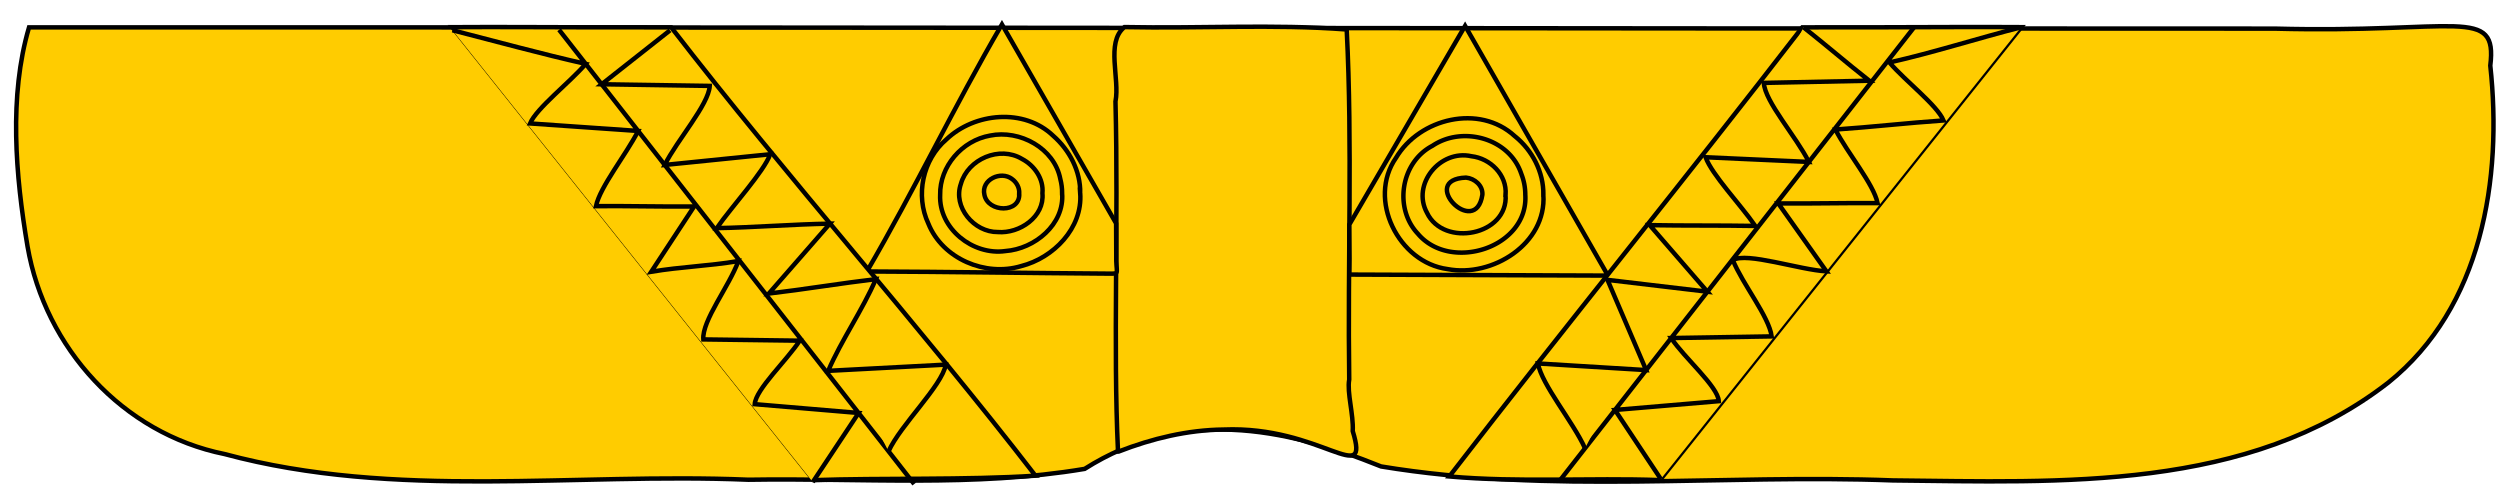 <?xml version="1.0" encoding="UTF-8" standalone="no"?>
<svg
   xmlns:dc="http://purl.org/dc/elements/1.1/"
   xmlns:cc="http://creativecommons.org/ns#"
   xmlns:rdf="http://www.w3.org/1999/02/22-rdf-syntax-ns#"
   xmlns:svg="http://www.w3.org/2000/svg"
   xmlns="http://www.w3.org/2000/svg"
   xmlns:sodipodi="http://sodipodi.sourceforge.net/DTD/sodipodi-0.dtd"
   xmlns:inkscape="http://www.inkscape.org/namespaces/inkscape"
   width="210mm"
   height="42mm"
   viewBox="0 0 210 42"
   version="1.1"
   id="svg46"
   sodipodi:docname="Spiritchaser-simplified.svg"
   inkscape:version="0.92.4 5da689c313, 2019-01-14">
  <defs
     id="defs50" />
  <sodipodi:namedview
     pagecolor="#ffffff"
     bordercolor="#666666"
     borderopacity="1"
     objecttolerance="10"
     gridtolerance="10"
     guidetolerance="10"
     inkscape:pageopacity="0"
     inkscape:pageshadow="2"
     inkscape:window-width="1920"
     inkscape:window-height="1025"
     id="namedview48"
     showgrid="false"
     showborder="true"
     inkscape:zoom="1.1893044"
     inkscape:cx="339.02181"
     inkscape:cy="69.285123"
     inkscape:window-x="0"
     inkscape:window-y="0"
     inkscape:window-maximized="1"
     inkscape:current-layer="svg46" />
  <g
     id="g855"
     transform="matrix(0.474,0,0,0.474,101.792,0.147)"
     style="fill:#ffcc00">
    <path
       id="path2"
       d="m -209.608,4.544 c -3.58,12.165 -2.404,26.2 -0.259,38.842 3.11,17.937 16.864,33.13 34.92,36.771 30.27,8.146 61.92,3.256 92.84,4.55 19.832,-0.336 40.023,1.376 59.57,-1.924 17.096,-10.829 35.04,-7.502 52.539,-0.43 29.968,4.965 60.491,1.321 90.71,2.474 29.79,0.3 62.916,1.997 87.802,-17.353 16.588,-13.321 20.231,-36.1 18.054,-56.152 1.287,-10.7 -5.75,-5.688 -38.222,-6.561 C 55.116,4.776 -76.378,4.486 -209.608,4.544 Z"
       inkscape:connector-curvature="0"
       style="fill:#ffcc00;stroke:#000000;stroke-width:0.794;paint-order:stroke fill markers" />
    <path
       id="path4"
       overflow="visible"
       font-weight="400"
       d="m 4.222,4.44 c -6.559,0.052 -13.13,0.19 -19.647,0.05 h -0.049 l -0.039,0.031 c -0.835,0.678 -1.298,1.601 -1.533,2.653 -0.235,1.052 -0.247,2.233 -0.183,3.455 0.126,2.443 0.551,5.048 0.16,7.023 l -0.004,0.014 c 0.545,21.591 -0.426,43.401 0.443,61.918 l 0.006,0.117 0.115,0.008 c 5.944,-2.323 12.284,-3.83 18.58,-3.896 17.245,-0.722 26.046,10.534 22.903,0.272 0.163,-2.921 -1.04,-6.816 -0.625,-9.122 l 0.002,-0.012 V 66.938 C 24.057,46.34 24.939,25.488 23.909,5.031 L 23.903,4.916 23.786,4.906 C 17.324,4.419 10.78,4.386 4.222,4.439 Z"
       style="color:#000000;font-weight:400;line-height:normal;font-family:sans-serif;font-variant-ligatures:normal;font-variant-position:normal;font-variant-caps:normal;font-variant-numeric:normal;font-variant-alternates:normal;font-feature-settings:normal;text-indent:0;text-align:start;text-decoration:none;text-decoration-line:none;text-decoration-style:solid;text-decoration-color:#000000;text-transform:none;text-orientation:mixed;white-space:normal;shape-padding:0;overflow:visible;isolation:auto;mix-blend-mode:normal;fill:#ffcc00;stroke:#000000;stroke-width:0.794;paint-order:stroke fill markers"
       inkscape:connector-curvature="0" />
    <g
       id="g16"
       style="fill:#ffcc00;stroke:#000000;stroke-width:0.923">
      <path
         sodipodi:nodetypes="cccccc"
         style="stroke-width:0.794;paint-order:stroke fill markers;fill:#ffcc00"
         inkscape:connector-curvature="0"
         id="path6"
         d="m 70.205,48.53 -45.822,-0.182 0.027,-2.773 -0.036,-6.095 L 44.887,4.274 Z" />
      <path
         id="path8"
         d="m 58.76,34.196 c 0.571,8.69 -9.047,14.704 -16.99,13.18 -8.684,-1.16 -14.282,-12.328 -9.124,-19.721 4.156,-7.006 14.763,-9.61 21.028,-3.85 3.114,2.48 5.132,6.381 5.085,10.391 z"
         inkscape:connector-curvature="0"
         style="stroke-width:0.794;paint-order:stroke fill markers;fill:#ffcc00" />
      <path
         id="path10"
         d="m 55.555,34.196 c 0.598,9.386 -13.241,13.774 -19.02,6.936 -4.327,-4.563 -3.032,-12.684 2.552,-15.598 5.35,-3.608 13.687,-1.37 15.762,4.976 a 9.925,9.925 0 0 1 0.706,3.686 z"
         inkscape:connector-curvature="0"
         style="stroke-width:0.794;paint-order:stroke fill markers;fill:#ffcc00" />
      <path
         id="path12"
         d="m 52.061,34.196 c 0.521,7.221 -10.976,9.408 -13.925,3.21 -2.784,-5.083 2.349,-11.269 7.867,-10.03 3.358,0.377 6.335,3.311 6.058,6.82 z"
         inkscape:connector-curvature="0"
         style="stroke-width:0.794;paint-order:stroke fill markers;fill:#ffcc00" />
      <path
         id="path14"
         d="m 47.951,34.196 c -1.203,7.897 -11.487,-2.718 -2.905,-3.033 1.519,0.138 3.015,1.41 2.905,3.033 z"
         inkscape:connector-curvature="0"
         style="stroke-width:0.794;paint-order:stroke fill markers;fill:#ffcc00" />
    </g>
    <g
       id="g28"
       style="fill:#ffcc00;stroke:#000000;stroke-width:0.923">
      <path
         sodipodi:nodetypes="cscccc"
         style="stroke-width:0.794;paint-order:stroke fill markers;fill:#ffcc00"
         inkscape:connector-curvature="0"
         id="path18"
         d="m -16.935,44.931 c -0.081,3.052 0.69,3.265 -0.973,3.254 C -32.929,48.081 -45.821,47.859 -61.123,47.798 -52.567,33.114 -45.748,18.696 -37.191,4.012 l 20.23,35.264 z" />
      <path
         id="path20"
         d="m -23.32,33.934 c 0.449,6.189 -4.747,11.464 -10.462,12.91 -6.327,1.916 -13.935,-1.277 -16.449,-7.525 -2.351,-4.987 -1,-11.354 3.204,-14.933 4.988,-4.746 13.775,-5.58 18.92,-0.631 2.897,2.535 4.859,6.28 4.788,10.18 z"
         inkscape:connector-curvature="0"
         style="stroke-width:0.794;paint-order:stroke fill markers;fill:#ffcc00" />
      <path
         id="path22"
         d="m -26.524,33.934 c 0.439,5.532 -4.892,9.882 -10.068,10.248 -5.74,0.814 -11.815,-3.977 -11.55,-9.955 -0.09,-5.062 3.892,-9.637 8.833,-10.507 5.27,-1.086 11.423,2.22 12.467,7.712 0.212,0.816 0.322,1.659 0.318,2.502 z"
         inkscape:connector-curvature="0"
         style="stroke-width:0.794;paint-order:stroke fill markers;fill:#ffcc00" />
      <path
         id="path24"
         d="m -30.017,33.934 c 0.399,4.18 -4.059,7.19 -7.9,6.879 -4.207,0.056 -8.014,-4.42 -6.545,-8.556 1.241,-4.383 6.87,-6.795 10.83,-4.396 2.19,1.142 3.865,3.533 3.615,6.073 z"
         inkscape:connector-curvature="0"
         style="stroke-width:0.794;paint-order:stroke fill markers;fill:#ffcc00" />
      <path
         id="path26"
         d="m -34.127,33.934 c 0.254,3.624 -5.575,3.437 -6.173,0.27 -0.628,-2.67 2.935,-4.333 4.912,-2.78 0.792,0.566 1.313,1.527 1.26,2.51 z"
         inkscape:connector-curvature="0"
         style="stroke-width:0.794;paint-order:stroke fill markers;fill:#ffcc00" />
    </g>
    <g
       id="g36"
       style="fill:#ffcc00;stroke:#000000;stroke-width:0.794">
      <path
         id="path30"
         d="m -109.755,4.53 c -8.278,-0.013 -16.556,-0.08 -24.835,-0.026 l 64.026,80.275 c 11.808,-0.417 27.14,0.009 39.317,-0.789 C -51.47,57.776 -75.57,30.76 -95.797,4.545 -100.449,4.519 -105.102,4.53 -109.755,4.53 Z"
         inkscape:connector-curvature="0"
         style="paint-order:stroke fill markers;fill:#ffcc00" />
      <path
         id="path32"
         d="m -115.676,4.97 62.933,80.509 M -134.577,5.048 c 7.87,2.015 15.703,4.175 23.627,5.968 -2.933,3.383 -8.697,7.827 -9.87,10.55 l 19.16,1.334 c -2.197,4.27 -6.736,9.875 -7.48,13.319 5.93,-0.044 11.459,0.114 17.389,0.07 l -7.585,11.556 c 5.391,-0.897 10.047,-0.992 15.438,-1.889 -1.636,4.474 -6.463,10.564 -6.213,13.885 5.852,0.096 11.235,0.127 17.086,0.223 -2.326,3.523 -7.791,8.624 -7.979,11.25 l 18.41,1.563 -8.123,12.24"
         inkscape:connector-curvature="0"
         style="fill:#ffcc00" />
      <path
         id="path34"
         d="m -57.286,79.667 c 2.11,-4.67 9.467,-11.586 10.147,-15.36 l -20.845,1.103 c 2.282,-5.33 6.167,-10.926 8.45,-16.256 -5.903,0.699 -13.074,1.865 -18.975,2.564 l 10.824,-12.395 c -6.395,0.109 -13.66,0.686 -20.054,0.795 2.77,-3.954 8.32,-9.958 9.49,-13.097 l -18.705,1.9 c 2.198,-4.417 7.788,-10.679 7.983,-14.007 l -19.161,-0.293 12.112,-9.548"
         inkscape:connector-curvature="0"
         style="fill:#ffcc00" />
    </g>
    <g
       id="g44"
       style="fill:#ffcc00;stroke:#000000;stroke-width:0.794">
      <path
         id="path38"
         d="m 118.606,4.525 c 8.278,-0.013 16.556,-0.08 24.835,-0.027 L 79.415,84.773 C 66.975,84.321 54.501,85.223 42.083,84.128 62.701,57.413 84.029,31.254 104.647,4.54 109.3,4.515 113.953,4.526 118.606,4.526 Z"
         inkscape:connector-curvature="0"
         style="paint-order:stroke fill markers;fill:#ffcc00" />
      <path
         id="path40"
         d="M 124.527,4.435 61.594,84.945 M 143.428,4.514 c -7.87,2.014 -15.42,4.458 -23.344,6.251 2.933,3.383 8.414,7.543 9.586,10.267 -6.386,0.444 -12.773,1.172 -19.159,1.617 2.197,4.27 6.736,9.591 7.48,13.035 -5.93,-0.043 -11.67,0.103 -17.6,0.06 l 8.53,12.034 c -4.794,-0.266 -14.139,-3.471 -16.585,-1.991 1.734,4.273 6.408,10.013 6.88,13.515 l -17.808,0.295 c 2.32,3.52 8.278,8.567 8.44,11.184 l -18.403,1.561 8.122,12.24"
         inkscape:connector-curvature="0"
         style="fill:#ffcc00" />
      <path
         id="path42"
         d="m 66.137,79.133 c -2.11,-4.67 -7.66,-11.257 -8.341,-15.032 L 76.968,65.276 70.123,49.288 87.828,51.384 77.605,39.59 C 84,39.7 89.923,39.62 96.318,39.729 93.548,35.775 88.67,30.694 87.501,27.556 l 18.304,0.83 C 103.613,23.971 97.999,17.696 97.829,14.38 l 18.682,-0.388 c -4.038,-3.183 -7.603,-6.271 -11.64,-9.454"
         inkscape:connector-curvature="0"
         style="fill:#ffcc00" />
    </g>
  </g>
</svg>
